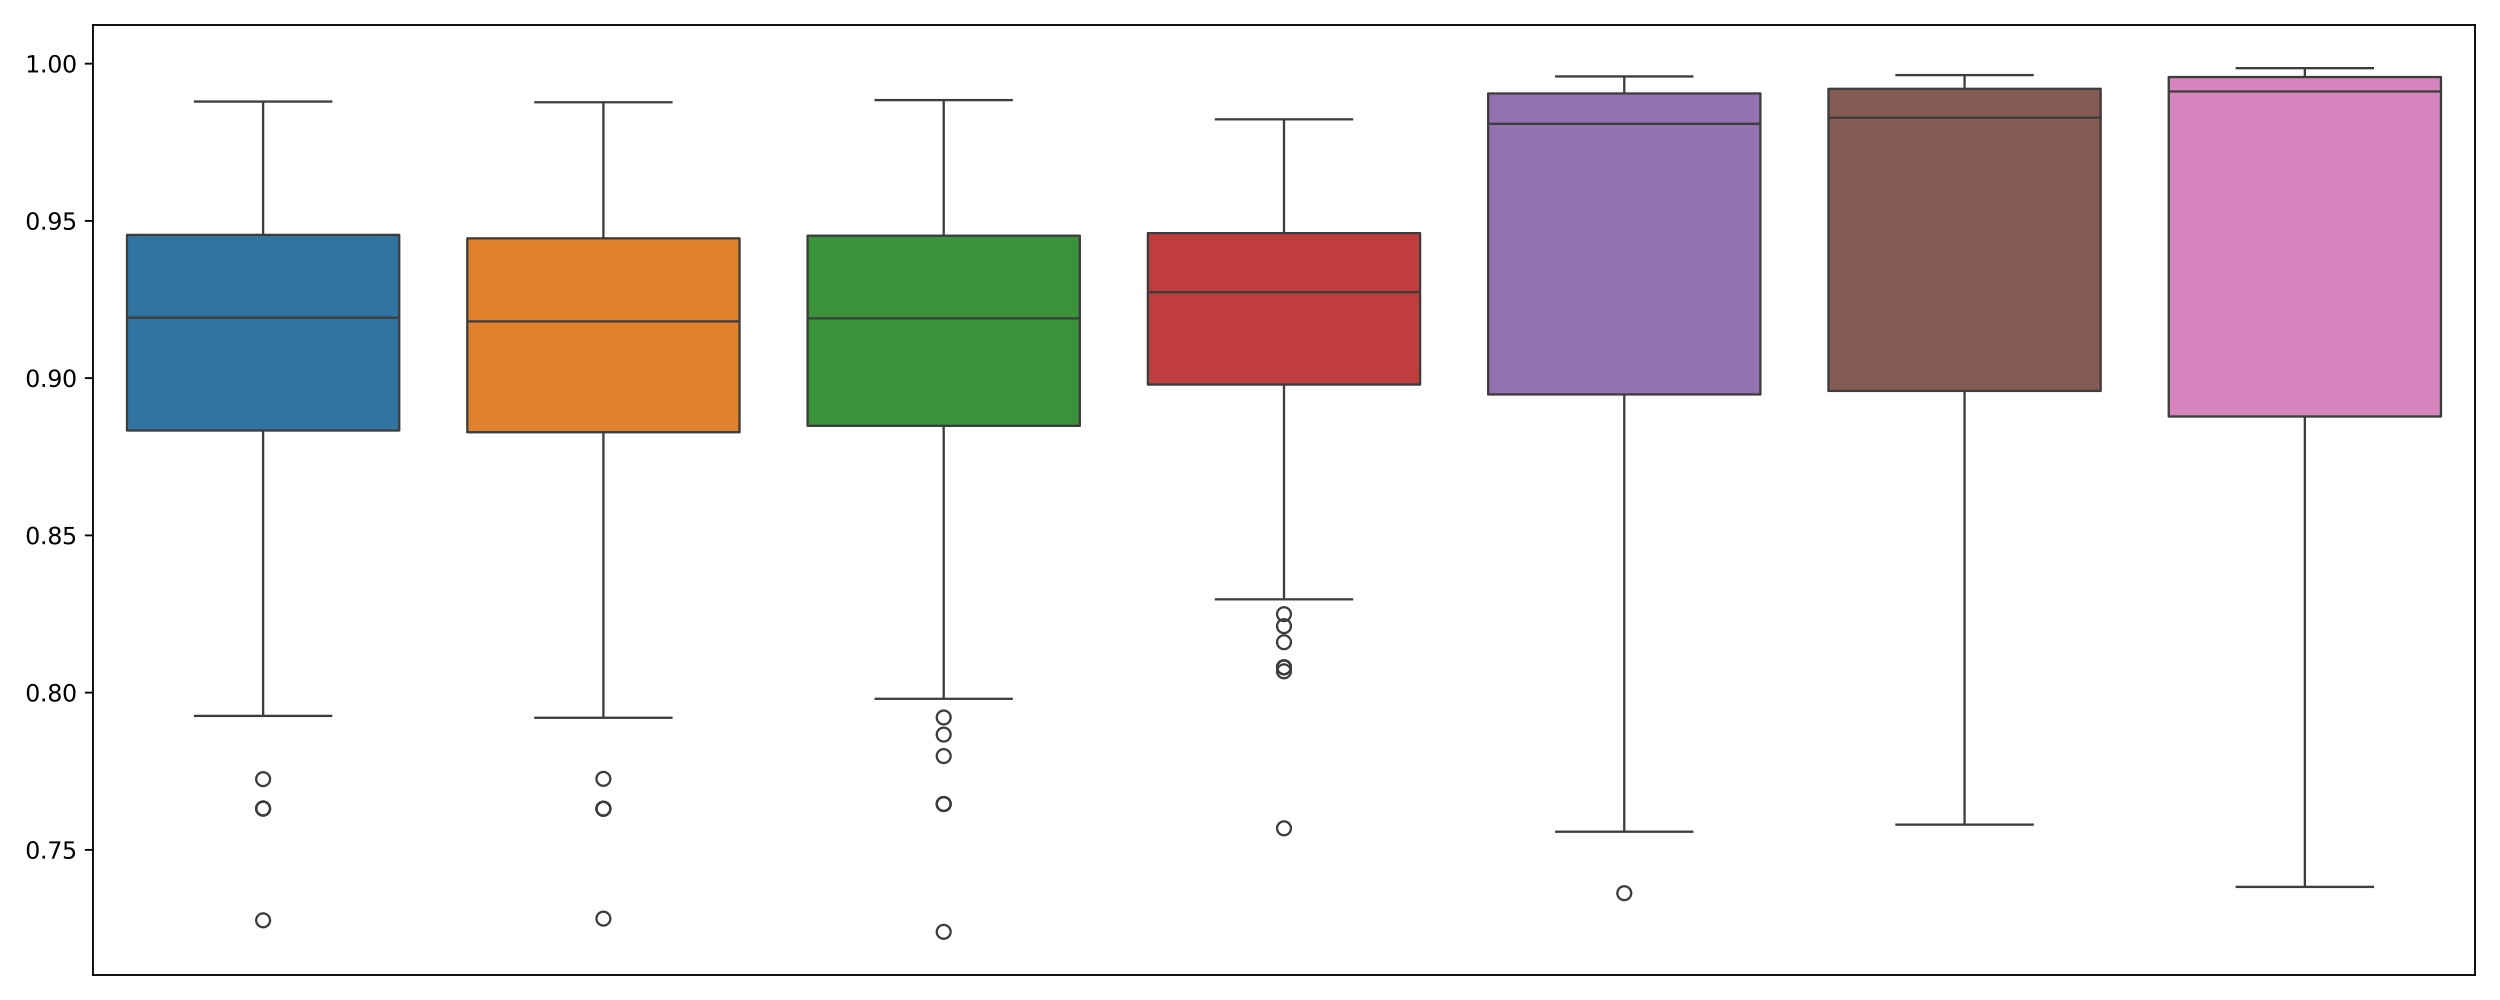 <?xml version="1.0" encoding="utf-8" standalone="no"?>
<!DOCTYPE svg PUBLIC "-//W3C//DTD SVG 1.1//EN"
  "http://www.w3.org/Graphics/SVG/1.1/DTD/svg11.dtd">
<svg xmlns:xlink="http://www.w3.org/1999/xlink" width="1080pt" height="432pt" viewBox="0 0 1080 432" xmlns="http://www.w3.org/2000/svg" version="1.1">
 <defs>
  <style type="text/css">*{stroke-linejoin: round; stroke-linecap: butt}</style>
 </defs>
 <g id="figure_1">
  <g id="patch_1">
   <path d="M 0 432 
L 1080 432 
L 1080 0 
L 0 0 
z
" style="fill: #ffffff"/>
  </g>
  <g id="axes_1">
   <g id="patch_2">
    <path d="M 40.165 421.2 
L 1069.2 421.2 
L 1069.2 10.8 
L 40.165 10.8 
z
" style="fill: #ffffff"/>
   </g>
   <g id="matplotlib.axis_1"/>
   <g id="matplotlib.axis_2">
    <g id="ytick_1">
     <g id="line2d_1">
      <defs>
       <path id="m2eab6e8060" d="M 0 0 
L -3.5 0 
" style="stroke: #000000; stroke-width: 0.8"/>
      </defs>
      <g>
       <use xlink:href="#m2eab6e8060" x="40.165" y="367.149" style="stroke: #000000; stroke-width: 0.8"/>
      </g>
     </g>
     <g id="text_1">
      <!-- 0.75 -->
      <g transform="translate(10.899 370.948) scale(0.1 -0.1)">
       <defs>
        <path id="DejaVuSans-30" d="M 2034 4250 
Q 1547 4250 1301 3770 
Q 1056 3291 1056 2328 
Q 1056 1369 1301 889 
Q 1547 409 2034 409 
Q 2525 409 2770 889 
Q 3016 1369 3016 2328 
Q 3016 3291 2770 3770 
Q 2525 4250 2034 4250 
z
M 2034 4750 
Q 2819 4750 3233 4129 
Q 3647 3509 3647 2328 
Q 3647 1150 3233 529 
Q 2819 -91 2034 -91 
Q 1250 -91 836 529 
Q 422 1150 422 2328 
Q 422 3509 836 4129 
Q 1250 4750 2034 4750 
z
" transform="scale(0.016)"/>
        <path id="DejaVuSans-2e" d="M 684 794 
L 1344 794 
L 1344 0 
L 684 0 
L 684 794 
z
" transform="scale(0.016)"/>
        <path id="DejaVuSans-37" d="M 525 4666 
L 3525 4666 
L 3525 4397 
L 1831 0 
L 1172 0 
L 2766 4134 
L 525 4134 
L 525 4666 
z
" transform="scale(0.016)"/>
        <path id="DejaVuSans-35" d="M 691 4666 
L 3169 4666 
L 3169 4134 
L 1269 4134 
L 1269 2991 
Q 1406 3038 1543 3061 
Q 1681 3084 1819 3084 
Q 2600 3084 3056 2656 
Q 3513 2228 3513 1497 
Q 3513 744 3044 326 
Q 2575 -91 1722 -91 
Q 1428 -91 1123 -41 
Q 819 9 494 109 
L 494 744 
Q 775 591 1075 516 
Q 1375 441 1709 441 
Q 2250 441 2565 725 
Q 2881 1009 2881 1497 
Q 2881 1984 2565 2268 
Q 2250 2553 1709 2553 
Q 1456 2553 1204 2497 
Q 953 2441 691 2322 
L 691 4666 
z
" transform="scale(0.016)"/>
       </defs>
       <use xlink:href="#DejaVuSans-30"/>
       <use xlink:href="#DejaVuSans-2e" x="63.623"/>
       <use xlink:href="#DejaVuSans-37" x="95.41"/>
       <use xlink:href="#DejaVuSans-35" x="159.033"/>
      </g>
     </g>
    </g>
    <g id="ytick_2">
     <g id="line2d_2">
      <g>
       <use xlink:href="#m2eab6e8060" x="40.165" y="299.219" style="stroke: #000000; stroke-width: 0.8"/>
      </g>
     </g>
     <g id="text_2">
      <!-- 0.80 -->
      <g transform="translate(10.899 303.018) scale(0.1 -0.1)">
       <defs>
        <path id="DejaVuSans-38" d="M 2034 2216 
Q 1584 2216 1326 1975 
Q 1069 1734 1069 1313 
Q 1069 891 1326 650 
Q 1584 409 2034 409 
Q 2484 409 2743 651 
Q 3003 894 3003 1313 
Q 3003 1734 2745 1975 
Q 2488 2216 2034 2216 
z
M 1403 2484 
Q 997 2584 770 2862 
Q 544 3141 544 3541 
Q 544 4100 942 4425 
Q 1341 4750 2034 4750 
Q 2731 4750 3128 4425 
Q 3525 4100 3525 3541 
Q 3525 3141 3298 2862 
Q 3072 2584 2669 2484 
Q 3125 2378 3379 2068 
Q 3634 1759 3634 1313 
Q 3634 634 3220 271 
Q 2806 -91 2034 -91 
Q 1263 -91 848 271 
Q 434 634 434 1313 
Q 434 1759 690 2068 
Q 947 2378 1403 2484 
z
M 1172 3481 
Q 1172 3119 1398 2916 
Q 1625 2713 2034 2713 
Q 2441 2713 2670 2916 
Q 2900 3119 2900 3481 
Q 2900 3844 2670 4047 
Q 2441 4250 2034 4250 
Q 1625 4250 1398 4047 
Q 1172 3844 1172 3481 
z
" transform="scale(0.016)"/>
       </defs>
       <use xlink:href="#DejaVuSans-30"/>
       <use xlink:href="#DejaVuSans-2e" x="63.623"/>
       <use xlink:href="#DejaVuSans-38" x="95.41"/>
       <use xlink:href="#DejaVuSans-30" x="159.033"/>
      </g>
     </g>
    </g>
    <g id="ytick_3">
     <g id="line2d_3">
      <g>
       <use xlink:href="#m2eab6e8060" x="40.165" y="231.288" style="stroke: #000000; stroke-width: 0.8"/>
      </g>
     </g>
     <g id="text_3">
      <!-- 0.85 -->
      <g transform="translate(10.899 235.088) scale(0.1 -0.1)">
       <use xlink:href="#DejaVuSans-30"/>
       <use xlink:href="#DejaVuSans-2e" x="63.623"/>
       <use xlink:href="#DejaVuSans-38" x="95.41"/>
       <use xlink:href="#DejaVuSans-35" x="159.033"/>
      </g>
     </g>
    </g>
    <g id="ytick_4">
     <g id="line2d_4">
      <g>
       <use xlink:href="#m2eab6e8060" x="40.165" y="163.358" style="stroke: #000000; stroke-width: 0.8"/>
      </g>
     </g>
     <g id="text_4">
      <!-- 0.90 -->
      <g transform="translate(10.899 167.157) scale(0.1 -0.1)">
       <defs>
        <path id="DejaVuSans-39" d="M 703 97 
L 703 672 
Q 941 559 1184 500 
Q 1428 441 1663 441 
Q 2288 441 2617 861 
Q 2947 1281 2994 2138 
Q 2813 1869 2534 1725 
Q 2256 1581 1919 1581 
Q 1219 1581 811 2004 
Q 403 2428 403 3163 
Q 403 3881 828 4315 
Q 1253 4750 1959 4750 
Q 2769 4750 3195 4129 
Q 3622 3509 3622 2328 
Q 3622 1225 3098 567 
Q 2575 -91 1691 -91 
Q 1453 -91 1209 -44 
Q 966 3 703 97 
z
M 1959 2075 
Q 2384 2075 2632 2365 
Q 2881 2656 2881 3163 
Q 2881 3666 2632 3958 
Q 2384 4250 1959 4250 
Q 1534 4250 1286 3958 
Q 1038 3666 1038 3163 
Q 1038 2656 1286 2365 
Q 1534 2075 1959 2075 
z
" transform="scale(0.016)"/>
       </defs>
       <use xlink:href="#DejaVuSans-30"/>
       <use xlink:href="#DejaVuSans-2e" x="63.623"/>
       <use xlink:href="#DejaVuSans-39" x="95.41"/>
       <use xlink:href="#DejaVuSans-30" x="159.033"/>
      </g>
     </g>
    </g>
    <g id="ytick_5">
     <g id="line2d_5">
      <g>
       <use xlink:href="#m2eab6e8060" x="40.165" y="95.428" style="stroke: #000000; stroke-width: 0.8"/>
      </g>
     </g>
     <g id="text_5">
      <!-- 0.95 -->
      <g transform="translate(10.899 99.227) scale(0.1 -0.1)">
       <use xlink:href="#DejaVuSans-30"/>
       <use xlink:href="#DejaVuSans-2e" x="63.623"/>
       <use xlink:href="#DejaVuSans-39" x="95.41"/>
       <use xlink:href="#DejaVuSans-35" x="159.033"/>
      </g>
     </g>
    </g>
    <g id="ytick_6">
     <g id="line2d_6">
      <g>
       <use xlink:href="#m2eab6e8060" x="40.165" y="27.498" style="stroke: #000000; stroke-width: 0.8"/>
      </g>
     </g>
     <g id="text_6">
      <!-- 1.00 -->
      <g transform="translate(10.899 31.297) scale(0.1 -0.1)">
       <defs>
        <path id="DejaVuSans-31" d="M 794 531 
L 1825 531 
L 1825 4091 
L 703 3866 
L 703 4441 
L 1819 4666 
L 2450 4666 
L 2450 531 
L 3481 531 
L 3481 0 
L 794 0 
L 794 531 
z
" transform="scale(0.016)"/>
       </defs>
       <use xlink:href="#DejaVuSans-31"/>
       <use xlink:href="#DejaVuSans-2e" x="63.623"/>
       <use xlink:href="#DejaVuSans-30" x="95.41"/>
       <use xlink:href="#DejaVuSans-30" x="159.033"/>
      </g>
     </g>
    </g>
   </g>
   <g id="patch_3">
    <path d="M 54.865 185.968 
L 172.47 185.968 
L 172.47 101.481 
L 54.865 101.481 
L 54.865 185.968 
z
" clip-path="url(#p6e0072cd0b)" style="fill: #3274a1; stroke: #3d3d3d; stroke-linejoin: miter"/>
   </g>
   <g id="line2d_7">
    <path d="M 113.668 185.968 
L 113.668 309.274 
" clip-path="url(#p6e0072cd0b)" style="fill: none; stroke: #3d3d3d"/>
   </g>
   <g id="line2d_8">
    <path d="M 113.668 101.481 
L 113.668 43.869 
" clip-path="url(#p6e0072cd0b)" style="fill: none; stroke: #3d3d3d"/>
   </g>
   <g id="line2d_9">
    <path d="M 84.266 309.274 
L 143.069 309.274 
" clip-path="url(#p6e0072cd0b)" style="fill: none; stroke: #3d3d3d; stroke-linecap: square"/>
   </g>
   <g id="line2d_10">
    <path d="M 84.266 43.869 
L 143.069 43.869 
" clip-path="url(#p6e0072cd0b)" style="fill: none; stroke: #3d3d3d; stroke-linecap: square"/>
   </g>
   <g id="line2d_11">
    <defs>
     <path id="m9d0f6f0d1e" d="M 0 3 
C 0.796 3 1.559 2.684 2.121 2.121 
C 2.684 1.559 3 0.796 3 0 
C 3 -0.796 2.684 -1.559 2.121 -2.121 
C 1.559 -2.684 0.796 -3 0 -3 
C -0.796 -3 -1.559 -2.684 -2.121 -2.121 
C -2.684 -1.559 -3 -0.796 -3 0 
C -3 0.796 -2.684 1.559 -2.121 2.121 
C -1.559 2.684 -0.796 3 0 3 
z
" style="stroke: #3d3d3d"/>
    </defs>
    <g clip-path="url(#p6e0072cd0b)">
     <use xlink:href="#m9d0f6f0d1e" x="113.668" y="336.593" style="fill-opacity: 0; stroke: #3d3d3d"/>
     <use xlink:href="#m9d0f6f0d1e" x="113.668" y="397.576" style="fill-opacity: 0; stroke: #3d3d3d"/>
     <use xlink:href="#m9d0f6f0d1e" x="113.668" y="349.297" style="fill-opacity: 0; stroke: #3d3d3d"/>
     <use xlink:href="#m9d0f6f0d1e" x="113.668" y="349.297" style="fill-opacity: 0; stroke: #3d3d3d"/>
    </g>
   </g>
   <g id="patch_4">
    <path d="M 201.87 186.722 
L 319.474 186.722 
L 319.474 102.957 
L 201.87 102.957 
L 201.87 186.722 
z
" clip-path="url(#p6e0072cd0b)" style="fill: #e1812c; stroke: #3d3d3d; stroke-linejoin: miter"/>
   </g>
   <g id="line2d_12">
    <path d="M 260.673 186.722 
L 260.673 310.085 
" clip-path="url(#p6e0072cd0b)" style="fill: none; stroke: #3d3d3d"/>
   </g>
   <g id="line2d_13">
    <path d="M 260.673 102.957 
L 260.673 44.181 
" clip-path="url(#p6e0072cd0b)" style="fill: none; stroke: #3d3d3d"/>
   </g>
   <g id="line2d_14">
    <path d="M 231.272 310.085 
L 290.074 310.085 
" clip-path="url(#p6e0072cd0b)" style="fill: none; stroke: #3d3d3d; stroke-linecap: square"/>
   </g>
   <g id="line2d_15">
    <path d="M 231.272 44.181 
L 290.074 44.181 
" clip-path="url(#p6e0072cd0b)" style="fill: none; stroke: #3d3d3d; stroke-linecap: square"/>
   </g>
   <g id="line2d_16">
    <g clip-path="url(#p6e0072cd0b)">
     <use xlink:href="#m9d0f6f0d1e" x="260.673" y="336.48" style="fill-opacity: 0; stroke: #3d3d3d"/>
     <use xlink:href="#m9d0f6f0d1e" x="260.673" y="396.854" style="fill-opacity: 0; stroke: #3d3d3d"/>
     <use xlink:href="#m9d0f6f0d1e" x="260.673" y="349.416" style="fill-opacity: 0; stroke: #3d3d3d"/>
     <use xlink:href="#m9d0f6f0d1e" x="260.673" y="349.339" style="fill-opacity: 0; stroke: #3d3d3d"/>
    </g>
   </g>
   <g id="patch_5">
    <path d="M 348.875 183.952 
L 466.479 183.952 
L 466.479 101.822 
L 348.875 101.822 
L 348.875 183.952 
z
" clip-path="url(#p6e0072cd0b)" style="fill: #3a923a; stroke: #3d3d3d; stroke-linejoin: miter"/>
   </g>
   <g id="line2d_17">
    <path d="M 407.678 183.952 
L 407.678 301.878 
" clip-path="url(#p6e0072cd0b)" style="fill: none; stroke: #3d3d3d"/>
   </g>
   <g id="line2d_18">
    <path d="M 407.678 101.822 
L 407.678 43.25 
" clip-path="url(#p6e0072cd0b)" style="fill: none; stroke: #3d3d3d"/>
   </g>
   <g id="line2d_19">
    <path d="M 378.276 301.878 
L 437.079 301.878 
" clip-path="url(#p6e0072cd0b)" style="fill: none; stroke: #3d3d3d; stroke-linecap: square"/>
   </g>
   <g id="line2d_20">
    <path d="M 378.276 43.25 
L 437.079 43.25 
" clip-path="url(#p6e0072cd0b)" style="fill: none; stroke: #3d3d3d; stroke-linecap: square"/>
   </g>
   <g id="line2d_21">
    <g clip-path="url(#p6e0072cd0b)">
     <use xlink:href="#m9d0f6f0d1e" x="407.678" y="326.624" style="fill-opacity: 0; stroke: #3d3d3d"/>
     <use xlink:href="#m9d0f6f0d1e" x="407.678" y="402.545" style="fill-opacity: 0; stroke: #3d3d3d"/>
     <use xlink:href="#m9d0f6f0d1e" x="407.678" y="347.338" style="fill-opacity: 0; stroke: #3d3d3d"/>
     <use xlink:href="#m9d0f6f0d1e" x="407.678" y="317.335" style="fill-opacity: 0; stroke: #3d3d3d"/>
     <use xlink:href="#m9d0f6f0d1e" x="407.678" y="347.338" style="fill-opacity: 0; stroke: #3d3d3d"/>
     <use xlink:href="#m9d0f6f0d1e" x="407.678" y="309.955" style="fill-opacity: 0; stroke: #3d3d3d"/>
    </g>
   </g>
   <g id="patch_6">
    <path d="M 495.88 166.134 
L 613.485 166.134 
L 613.485 100.717 
L 495.88 100.717 
L 495.88 166.134 
z
" clip-path="url(#p6e0072cd0b)" style="fill: #c03d3e; stroke: #3d3d3d; stroke-linejoin: miter"/>
   </g>
   <g id="line2d_22">
    <path d="M 554.683 166.134 
L 554.683 258.909 
" clip-path="url(#p6e0072cd0b)" style="fill: none; stroke: #3d3d3d"/>
   </g>
   <g id="line2d_23">
    <path d="M 554.683 100.717 
L 554.683 51.548 
" clip-path="url(#p6e0072cd0b)" style="fill: none; stroke: #3d3d3d"/>
   </g>
   <g id="line2d_24">
    <path d="M 525.282 258.909 
L 584.083 258.909 
" clip-path="url(#p6e0072cd0b)" style="fill: none; stroke: #3d3d3d; stroke-linecap: square"/>
   </g>
   <g id="line2d_25">
    <path d="M 525.282 51.548 
L 584.083 51.548 
" clip-path="url(#p6e0072cd0b)" style="fill: none; stroke: #3d3d3d; stroke-linecap: square"/>
   </g>
   <g id="line2d_26">
    <g clip-path="url(#p6e0072cd0b)">
     <use xlink:href="#m9d0f6f0d1e" x="554.683" y="265.322" style="fill-opacity: 0; stroke: #3d3d3d"/>
     <use xlink:href="#m9d0f6f0d1e" x="554.683" y="290.013" style="fill-opacity: 0; stroke: #3d3d3d"/>
     <use xlink:href="#m9d0f6f0d1e" x="554.683" y="357.835" style="fill-opacity: 0; stroke: #3d3d3d"/>
     <use xlink:href="#m9d0f6f0d1e" x="554.683" y="288.282" style="fill-opacity: 0; stroke: #3d3d3d"/>
     <use xlink:href="#m9d0f6f0d1e" x="554.683" y="270.496" style="fill-opacity: 0; stroke: #3d3d3d"/>
     <use xlink:href="#m9d0f6f0d1e" x="554.683" y="277.439" style="fill-opacity: 0; stroke: #3d3d3d"/>
     <use xlink:href="#m9d0f6f0d1e" x="554.683" y="288.282" style="fill-opacity: 0; stroke: #3d3d3d"/>
    </g>
   </g>
   <g id="patch_7">
    <path d="M 642.885 170.401 
L 760.49 170.401 
L 760.49 40.38 
L 642.885 40.38 
L 642.885 170.401 
z
" clip-path="url(#p6e0072cd0b)" style="fill: #9372b2; stroke: #3d3d3d; stroke-linejoin: miter"/>
   </g>
   <g id="line2d_27">
    <path d="M 701.688 170.401 
L 701.688 359.297 
" clip-path="url(#p6e0072cd0b)" style="fill: none; stroke: #3d3d3d"/>
   </g>
   <g id="line2d_28">
    <path d="M 701.688 40.38 
L 701.688 33.015 
" clip-path="url(#p6e0072cd0b)" style="fill: none; stroke: #3d3d3d"/>
   </g>
   <g id="line2d_29">
    <path d="M 672.287 359.297 
L 731.088 359.297 
" clip-path="url(#p6e0072cd0b)" style="fill: none; stroke: #3d3d3d; stroke-linecap: square"/>
   </g>
   <g id="line2d_30">
    <path d="M 672.287 33.015 
L 731.088 33.015 
" clip-path="url(#p6e0072cd0b)" style="fill: none; stroke: #3d3d3d; stroke-linecap: square"/>
   </g>
   <g id="line2d_31">
    <g clip-path="url(#p6e0072cd0b)">
     <use xlink:href="#m9d0f6f0d1e" x="701.688" y="385.851" style="fill-opacity: 0; stroke: #3d3d3d"/>
    </g>
   </g>
   <g id="patch_8">
    <path d="M 789.89 168.88 
L 907.495 168.88 
L 907.495 38.358 
L 789.89 38.358 
L 789.89 168.88 
z
" clip-path="url(#p6e0072cd0b)" style="fill: #845b53; stroke: #3d3d3d; stroke-linejoin: miter"/>
   </g>
   <g id="line2d_32">
    <path d="M 848.692 168.88 
L 848.692 356.233 
" clip-path="url(#p6e0072cd0b)" style="fill: none; stroke: #3d3d3d"/>
   </g>
   <g id="line2d_33">
    <path d="M 848.692 38.358 
L 848.692 32.44 
" clip-path="url(#p6e0072cd0b)" style="fill: none; stroke: #3d3d3d"/>
   </g>
   <g id="line2d_34">
    <path d="M 819.292 356.233 
L 878.093 356.233 
" clip-path="url(#p6e0072cd0b)" style="fill: none; stroke: #3d3d3d; stroke-linecap: square"/>
   </g>
   <g id="line2d_35">
    <path d="M 819.292 32.44 
L 878.093 32.44 
" clip-path="url(#p6e0072cd0b)" style="fill: none; stroke: #3d3d3d; stroke-linecap: square"/>
   </g>
   <g id="line2d_36"/>
   <g id="patch_9">
    <path d="M 936.895 179.924 
L 1054.499 179.924 
L 1054.499 33.274 
L 936.895 33.274 
L 936.895 179.924 
z
" clip-path="url(#p6e0072cd0b)" style="fill: #d684bd; stroke: #3d3d3d; stroke-linejoin: miter"/>
   </g>
   <g id="line2d_37">
    <path d="M 995.697 179.924 
L 995.697 383.141 
" clip-path="url(#p6e0072cd0b)" style="fill: none; stroke: #3d3d3d"/>
   </g>
   <g id="line2d_38">
    <path d="M 995.697 33.274 
L 995.697 29.455 
" clip-path="url(#p6e0072cd0b)" style="fill: none; stroke: #3d3d3d"/>
   </g>
   <g id="line2d_39">
    <path d="M 966.297 383.141 
L 1025.099 383.141 
" clip-path="url(#p6e0072cd0b)" style="fill: none; stroke: #3d3d3d; stroke-linecap: square"/>
   </g>
   <g id="line2d_40">
    <path d="M 966.297 29.455 
L 1025.099 29.455 
" clip-path="url(#p6e0072cd0b)" style="fill: none; stroke: #3d3d3d; stroke-linecap: square"/>
   </g>
   <g id="line2d_41"/>
   <g id="line2d_42">
    <path d="M 54.865 137.251 
L 172.47 137.251 
" clip-path="url(#p6e0072cd0b)" style="fill: none; stroke: #3d3d3d"/>
   </g>
   <g id="line2d_43">
    <path d="M 201.87 138.862 
L 319.474 138.862 
" clip-path="url(#p6e0072cd0b)" style="fill: none; stroke: #3d3d3d"/>
   </g>
   <g id="line2d_44">
    <path d="M 348.875 137.554 
L 466.479 137.554 
" clip-path="url(#p6e0072cd0b)" style="fill: none; stroke: #3d3d3d"/>
   </g>
   <g id="line2d_45">
    <path d="M 495.88 126.253 
L 613.485 126.253 
" clip-path="url(#p6e0072cd0b)" style="fill: none; stroke: #3d3d3d"/>
   </g>
   <g id="line2d_46">
    <path d="M 642.885 53.473 
L 760.49 53.473 
" clip-path="url(#p6e0072cd0b)" style="fill: none; stroke: #3d3d3d"/>
   </g>
   <g id="line2d_47">
    <path d="M 789.89 50.854 
L 907.495 50.854 
" clip-path="url(#p6e0072cd0b)" style="fill: none; stroke: #3d3d3d"/>
   </g>
   <g id="line2d_48">
    <path d="M 936.895 39.512 
L 1054.499 39.512 
" clip-path="url(#p6e0072cd0b)" style="fill: none; stroke: #3d3d3d"/>
   </g>
   <g id="patch_10">
    <path d="M 40.165 421.2 
L 40.165 10.8 
" style="fill: none; stroke: #000000; stroke-width: 0.8; stroke-linejoin: miter; stroke-linecap: square"/>
   </g>
   <g id="patch_11">
    <path d="M 1069.2 421.2 
L 1069.2 10.8 
" style="fill: none; stroke: #000000; stroke-width: 0.8; stroke-linejoin: miter; stroke-linecap: square"/>
   </g>
   <g id="patch_12">
    <path d="M 40.165 421.2 
L 1069.2 421.2 
" style="fill: none; stroke: #000000; stroke-width: 0.8; stroke-linejoin: miter; stroke-linecap: square"/>
   </g>
   <g id="patch_13">
    <path d="M 40.165 10.8 
L 1069.2 10.8 
" style="fill: none; stroke: #000000; stroke-width: 0.8; stroke-linejoin: miter; stroke-linecap: square"/>
   </g>
  </g>
 </g>
 <defs>
  <clipPath id="p6e0072cd0b">
   <rect x="40.165" y="10.8" width="1029.035" height="410.4"/>
  </clipPath>
 </defs>
</svg>
